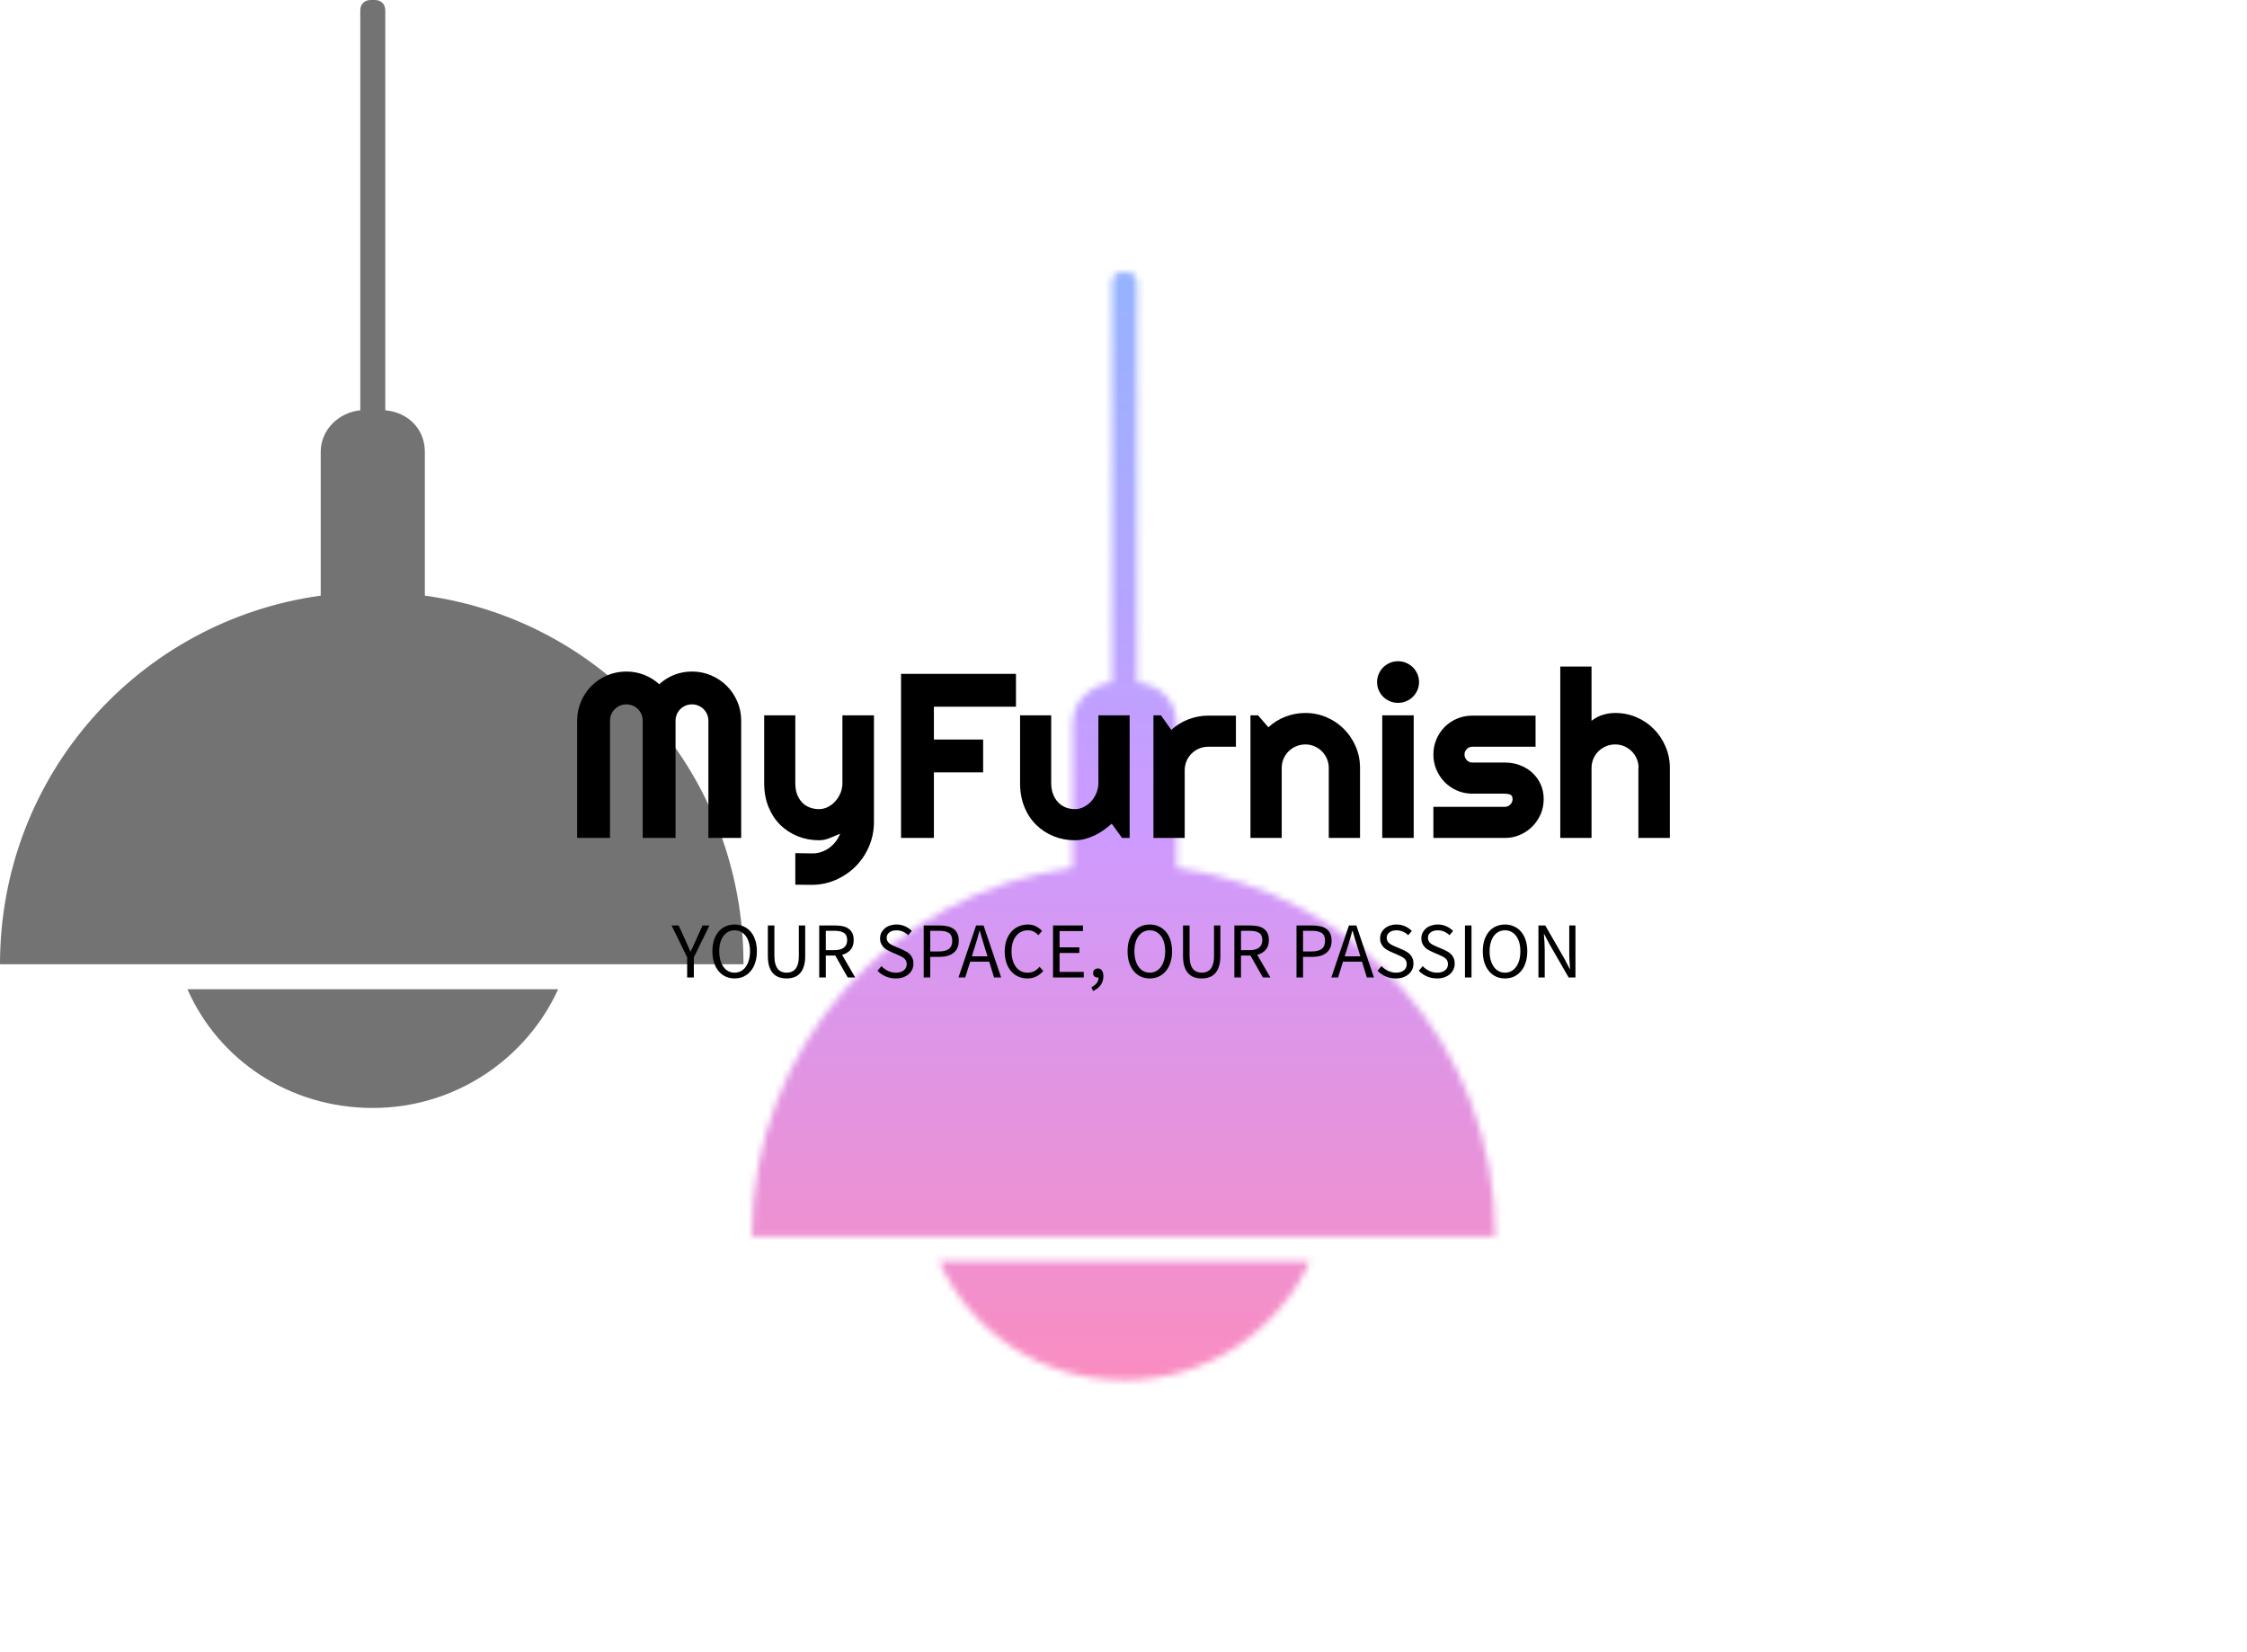 <svg data-v-70b83f88="" version="1.0" xmlns="http://www.w3.org/2000/svg" xmlns:xlink="http://www.w3.org/1999/xlink" width="100%" height="100%" viewBox="0 0 340 250" preserveAspectRatio="xMidYMid meet" color-interpolation-filters="sRGB" style="margin: auto;"> <rect data-v-70b83f88="" x="0" y="0" width="100%" height="100%" fill="#ffffff" fill-opacity="0" class="background"></rect> <rect data-v-70b83f88="" x="0" y="0" width="100%" height="100%" fill="url(#watermark)" fill-opacity="1" class="watermarklayer"></rect> <g data-v-70b83f88="" class="iconmbgsvg" transform="translate(87.33,41.176)"><g fill="#000000" hollow-target="textNormalTran"><g opacity="1" transform="matrix(1,0,0,1,26.42,0)" mask="url(#2c59154b-1ea7-4623-a039-e0555a86ec9b)"><g><rect fill="#000000" fill-opacity="0" stroke-width="2" x="0" y="0" width="112.5" height="167.648" class="image-rect"></rect> <svg filter="url(#colors6868722650)" x="0" y="0" width="112.5" height="167.648" filtersec="colorsf4113861660" class="image-svg-svg primary" style="overflow: visible;"><svg xmlns="http://www.w3.org/2000/svg" xmlns:xlink="http://www.w3.org/1999/xlink" version="1.1" x="0px" y="0px" viewBox="32.1 23.4 35.7 53.2" xml:space="preserve"><g><path d="M52.5,52v-6.9c0-1.1-0.8-1.9-1.9-2V23.9c0-0.3-0.2-0.5-0.5-0.5h-0.2c-0.3,0-0.5,0.2-0.5,0.5v19.2c-1,0.1-1.9,0.9-1.9,2V52   c-8.7,1.2-15.4,8.6-15.4,17.7h35.7C67.8,60.6,61.2,53.2,52.5,52z"></path><path d="M50,76.6c4,0,7.4-2.4,8.9-5.7H41.1C42.6,74.3,46,76.6,50,76.6z"></path></g></svg></svg> <defs><filter id="colors6868722650"><feColorMatrix type="matrix" values="0 0 0 0 0.996  0 0 0 0 0  0 0 0 0 0.996  0 0 0 1 0" class="icon-fecolormatrix"></feColorMatrix></filter> <filter id="colorsf4113861660"><feColorMatrix type="matrix" values="0 0 0 0 0.996  0 0 0 0 0.996  0 0 0 0 0.996  0 0 0 1 0" class="icon-fecolormatrix"></feColorMatrix></filter> <filter id="colorsb8110473198"><feColorMatrix type="matrix" values="0 0 0 0 0  0 0 0 0 0  0 0 0 0 0  0 0 0 1 0" class="icon-fecolormatrix"></feColorMatrix></filter></defs></g><rect v-gra="id" width="124.5" height="179.648" transform="translate(-6, -6)" style="pointer-events:none;" fill="url(#R_ntg-aBWHDjjuaOw83el)"></rect></g> <g transform="translate(0,58.876)"><g data-gra="path-name" fill-rule="" class="tp-name" transform="matrix(1,0,0,1,0,0)" opacity="1"><g transform="scale(1)"><g><path d="M26.95-17.73L26.95 0 21.99 0 21.99-17.73Q21.99-18.25 21.8-18.7 21.6-19.15 21.26-19.49 20.92-19.83 20.47-20.02 20.02-20.21 19.5-20.21L19.5-20.21Q18.98-20.21 18.53-20.02 18.08-19.83 17.74-19.49 17.4-19.15 17.21-18.7 17.02-18.25 17.02-17.73L17.02-17.73 17.02 0 12.05 0 12.05-17.73Q12.05-18.25 11.86-18.7 11.67-19.15 11.33-19.49 11-19.83 10.55-20.02 10.1-20.21 9.58-20.21L9.58-20.21Q9.06-20.21 8.61-20.02 8.16-19.83 7.82-19.49 7.48-19.15 7.29-18.7 7.1-18.25 7.1-17.73L7.1-17.73 7.1 0 2.13 0 2.13-17.73Q2.13-19.28 2.71-20.63 3.29-21.99 4.3-23.01 5.32-24.02 6.68-24.6 8.04-25.18 9.58-25.18L9.58-25.18Q10.96-25.18 12.24-24.69 13.53-24.19 14.55-23.26L14.55-23.26Q15.57-24.19 16.84-24.69 18.11-25.18 19.5-25.18L19.5-25.18Q21.04-25.18 22.4-24.6 23.76-24.02 24.77-23.01 25.79-21.99 26.37-20.63 26.95-19.28 26.95-17.73L26.95-17.73ZM37.56 7.1L35.14 7.07 35.14 2.3 37.77 2.34Q38.46 2.34 39.1 2.11 39.75 1.89 40.29 1.49 40.84 1.09 41.25 0.55 41.67 0 41.93-0.64L41.93-0.64Q41.15-0.31 40.34 0.02 39.54 0.35 38.72 0.35L38.72 0.35Q37.01 0.35 35.5-0.26 34-0.87 32.86-1.98 31.73-3.1 31.08-4.7 30.43-6.3 30.43-8.3L30.43-8.3 30.43-18.55 35.14-18.55 35.14-8.3Q35.14-7.31 35.42-6.57 35.71-5.84 36.2-5.34 36.68-4.85 37.33-4.61 37.98-4.36 38.72-4.36L38.72-4.36Q39.45-4.36 40.1-4.7 40.75-5.04 41.23-5.59 41.72-6.15 42-6.85 42.27-7.55 42.27-8.3L42.27-8.3 42.27-18.55 47.04-18.55 47.04-2.34Q47.02-0.38 46.27 1.33 45.53 3.05 44.24 4.33 42.95 5.61 41.23 6.36 39.52 7.1 37.56 7.1L37.56 7.1ZM56.11-9.92L56.11 0 51.14 0 51.14-24.83 68.53-24.83 68.53-19.86 56.11-19.86 56.11-14.89 63.56-14.89 63.56-9.92 56.11-9.92ZM84.58 0L83.02-2.16Q82.45-1.65 81.8-1.19 81.15-0.73 80.44-0.39 79.73-0.05 78.98 0.15 78.23 0.35 77.45 0.35L77.45 0.35Q75.73 0.35 74.23-0.26 72.72-0.87 71.59-1.98 70.45-3.1 69.8-4.7 69.15-6.3 69.15-8.3L69.15-8.3 69.15-18.55 73.86-18.55 73.86-8.3Q73.86-7.36 74.15-6.62 74.43-5.89 74.92-5.39 75.4-4.88 76.05-4.62 76.7-4.36 77.45-4.36L77.45-4.36Q78.18-4.36 78.82-4.7 79.47-5.04 79.96-5.59 80.44-6.15 80.72-6.85 81-7.55 81-8.3L81-8.3 81-18.55 85.73-18.55 85.73 0 84.58 0ZM94.06-10.22L94.06 0 89.33 0 89.33-18.55 90.47-18.55 92.03-16.35Q93.17-17.39 94.63-17.95 96.08-18.51 97.64-18.51L97.64-18.51 101.81-18.51 101.81-13.8 97.64-13.8Q96.9-13.8 96.24-13.53 95.58-13.25 95.1-12.76 94.61-12.28 94.33-11.62 94.06-10.96 94.06-10.22L94.06-10.22ZM108.74-10.6L108.74 0 104.01 0 104.01-18.55 105.16-18.55 106.72-16.75Q107.86-17.79 109.3-18.35 110.75-18.91 112.33-18.91L112.33-18.91Q114.02-18.91 115.53-18.26 117.04-17.61 118.16-16.48 119.29-15.34 119.94-13.83 120.59-12.31 120.59-10.6L120.59-10.6 120.59 0 115.86 0 115.86-10.6Q115.86-11.33 115.58-11.98 115.31-12.63 114.82-13.11 114.34-13.59 113.69-13.87 113.05-14.15 112.33-14.15L112.33-14.15Q111.58-14.15 110.92-13.87 110.27-13.59 109.78-13.11 109.3-12.63 109.02-11.98 108.74-11.33 108.74-10.6L108.74-10.6ZM129.52-23.59L129.52-23.59Q129.52-22.93 129.27-22.36 129.02-21.79 128.59-21.36 128.16-20.94 127.58-20.69 127-20.44 126.34-20.44L126.34-20.44Q125.68-20.44 125.1-20.69 124.52-20.94 124.09-21.36 123.67-21.79 123.42-22.36 123.17-22.93 123.17-23.59L123.17-23.59Q123.17-24.23 123.42-24.81 123.67-25.39 124.09-25.81 124.52-26.24 125.1-26.49 125.68-26.74 126.34-26.74L126.34-26.74Q127-26.74 127.58-26.49 128.16-26.24 128.59-25.81 129.02-25.39 129.27-24.81 129.52-24.23 129.52-23.59ZM128.71-18.55L128.71 0 123.95 0 123.95-18.55 128.71-18.55ZM142.5 0L142.5 0 131.69 0 131.69-4.71 142.5-4.71Q142.98-4.71 143.33-5.06 143.67-5.4 143.67-5.89L143.67-5.89Q143.67-6.39 143.33-6.55 142.98-6.7 142.5-6.7L142.5-6.7 137.58-6.7Q136.35-6.7 135.27-7.17 134.2-7.64 133.4-8.44 132.61-9.25 132.15-10.32 131.69-11.4 131.69-12.63L131.69-12.63Q131.69-13.85 132.15-14.93 132.61-16 133.4-16.8 134.2-17.6 135.27-18.05 136.35-18.51 137.58-18.51L137.58-18.51 147.15-18.51 147.15-13.8 137.58-13.8Q137.09-13.8 136.75-13.46 136.4-13.11 136.4-12.63L136.4-12.63Q136.4-12.12 136.75-11.77 137.09-11.41 137.58-11.41L137.58-11.41 142.5-11.41Q143.71-11.41 144.78-11.01 145.86-10.6 146.65-9.87 147.45-9.14 147.92-8.12 148.38-7.1 148.38-5.89L148.38-5.89Q148.38-4.66 147.92-3.59 147.45-2.53 146.65-1.72 145.86-0.92 144.78-0.46 143.71 0 142.5 0ZM155.62-10.6L155.62 0 150.89 0 150.89-25.93 155.62-25.93 155.62-17.73Q156.47-18.37 157.37-18.64 158.27-18.91 159.21-18.91L159.21-18.91Q160.92-18.91 162.43-18.26 163.94-17.61 165.05-16.48 166.17-15.34 166.82-13.83 167.47-12.31 167.47-10.6L167.47-10.6 167.47 0 162.71 0 162.71-10.6 162.74-10.6Q162.74-11.33 162.46-11.98 162.19-12.63 161.7-13.11 161.22-13.59 160.58-13.87 159.93-14.15 159.21-14.15L159.21-14.15Q158.46-14.15 157.8-13.87 157.15-13.59 156.66-13.11 156.18-12.63 155.9-11.98 155.62-11.33 155.62-10.6L155.62-10.6Z" transform="translate(-2.13, 26.74)"></path></g> <!----> <!----> <!----> <!----> <!----> <!----> <!----></g></g> <g data-gra="path-slogan" fill-rule="" class="tp-slogan" fill="#000000" transform="matrix(1,0,0,1,14.285,39.84)" opacity="1"><!----> <!----> <g transform="scale(1, 1)"><g transform="scale(1)"><path d="M2.35-3.05L2.35 0L3.36 0L3.36-3.05L5.72-7.87L4.68-7.87L3.67-5.65C3.55-5.36 3.42-5.08 3.29-4.80C3.15-4.52 3.02-4.23 2.88-3.94L2.83-3.94C2.70-4.23 2.57-4.52 2.45-4.80C2.33-5.08 2.20-5.36 2.08-5.65L1.06-7.87L-0.01-7.87ZM9.53 0.14C10.02 0.14 10.48 0.05 10.89-0.14C11.30-0.34 11.66-0.61 11.96-0.97C12.26-1.32 12.49-1.75 12.65-2.26C12.82-2.77 12.90-3.34 12.90-3.97C12.90-4.60 12.82-5.16 12.65-5.66C12.49-6.16 12.26-6.58 11.96-6.93C11.66-7.28 11.30-7.55 10.89-7.73C10.48-7.92 10.02-8.02 9.53-8.02C9.03-8.02 8.58-7.92 8.17-7.74C7.75-7.56 7.40-7.29 7.10-6.94C6.81-6.59 6.58-6.17 6.41-5.67C6.25-5.17 6.17-4.60 6.17-3.97C6.17-3.34 6.25-2.77 6.41-2.26C6.58-1.75 6.81-1.32 7.10-0.97C7.40-0.61 7.75-0.34 8.17-0.14C8.58 0.05 9.03 0.14 9.53 0.14ZM9.53-0.73C9.18-0.73 8.86-0.81 8.57-0.96C8.29-1.11 8.05-1.33 7.84-1.61C7.64-1.90 7.48-2.24 7.37-2.63C7.26-3.03 7.20-3.48 7.20-3.97C7.20-4.46 7.26-4.90 7.37-5.29C7.48-5.68 7.64-6.02 7.84-6.29C8.05-6.56 8.29-6.77 8.57-6.92C8.86-7.07 9.18-7.14 9.53-7.14C9.88-7.14 10.20-7.07 10.48-6.92C10.77-6.77 11.01-6.56 11.21-6.29C11.42-6.02 11.58-5.68 11.69-5.29C11.80-4.90 11.86-4.46 11.86-3.97C11.86-3.48 11.80-3.03 11.69-2.63C11.58-2.24 11.42-1.90 11.21-1.61C11.01-1.33 10.77-1.11 10.48-0.96C10.20-0.81 9.88-0.73 9.53-0.73ZM14.56-7.87L14.56-3.25C14.56-2.62 14.63-2.09 14.77-1.66C14.92-1.22 15.11-0.87 15.37-0.61C15.62-0.34 15.92-0.15 16.27-0.03C16.61 0.09 16.99 0.14 17.39 0.14C17.79 0.14 18.16 0.09 18.50-0.03C18.85-0.15 19.15-0.34 19.40-0.61C19.65-0.87 19.85-1.22 19.99-1.66C20.14-2.09 20.21-2.62 20.21-3.25L20.21-7.87L19.25-7.87L19.25-3.23C19.25-2.76 19.20-2.36 19.10-2.04C19.01-1.72 18.88-1.46 18.71-1.27C18.54-1.08 18.34-0.94 18.12-0.86C17.90-0.77 17.65-0.73 17.39-0.73C17.13-0.73 16.89-0.77 16.67-0.86C16.44-0.94 16.25-1.08 16.09-1.27C15.92-1.46 15.79-1.72 15.70-2.04C15.60-2.36 15.55-2.76 15.55-3.23L15.55-7.87ZM23.33-4.14L23.33-7.07L24.65-7.07C25.26-7.07 25.74-6.96 26.06-6.76C26.39-6.55 26.56-6.18 26.56-5.66C26.56-5.15 26.39-4.77 26.06-4.52C25.74-4.27 25.26-4.14 24.65-4.14ZM26.65 0L27.78 0L25.79-3.43C26.32-3.57 26.75-3.82 27.07-4.19C27.39-4.56 27.55-5.05 27.55-5.66C27.55-6.07 27.48-6.42 27.35-6.70C27.21-6.98 27.02-7.20 26.78-7.38C26.53-7.56 26.24-7.68 25.90-7.76C25.56-7.83 25.19-7.87 24.79-7.87L22.33-7.87L22.33 0L23.33 0L23.33-3.32L24.76-3.32ZM31.75-1.72L31.15-1.02C31.50-0.66 31.90-0.38 32.38-0.17C32.85 0.04 33.36 0.14 33.91 0.14C34.33 0.14 34.70 0.09 35.03-0.03C35.36-0.15 35.64-0.31 35.87-0.51C36.10-0.71 36.28-0.95 36.40-1.22C36.53-1.50 36.59-1.79 36.59-2.10C36.59-2.39 36.55-2.64 36.46-2.86C36.38-3.08 36.26-3.27 36.12-3.44C35.98-3.60 35.80-3.75 35.60-3.87C35.40-3.99 35.19-4.10 34.97-4.20L33.85-4.68C33.69-4.74 33.54-4.81 33.38-4.89C33.23-4.97 33.09-5.05 32.96-5.15C32.84-5.25 32.73-5.37 32.66-5.50C32.58-5.63 32.54-5.80 32.54-5.99C32.54-6.35 32.68-6.63 32.95-6.83C33.21-7.04 33.57-7.14 34.01-7.14C34.38-7.14 34.71-7.07 35.00-6.94C35.29-6.81 35.56-6.63 35.80-6.40L36.34-7.04C36.06-7.33 35.72-7.57 35.32-7.75C34.92-7.93 34.48-8.02 34.01-8.02C33.65-8.02 33.32-7.96 33.02-7.86C32.72-7.76 32.46-7.61 32.24-7.42C32.02-7.23 31.85-7.01 31.72-6.76C31.60-6.50 31.54-6.22 31.54-5.93C31.54-5.64 31.58-5.39 31.68-5.17C31.78-4.95 31.90-4.76 32.05-4.60C32.20-4.44 32.38-4.30 32.57-4.19C32.76-4.08 32.95-3.98 33.13-3.90L34.26-3.41C34.44-3.32 34.62-3.24 34.78-3.16C34.94-3.08 35.07-2.99 35.19-2.89C35.31-2.79 35.40-2.67 35.47-2.53C35.53-2.39 35.57-2.22 35.57-2.02C35.57-1.63 35.42-1.32 35.14-1.09C34.85-0.85 34.44-0.73 33.92-0.73C33.52-0.73 33.12-0.82 32.74-1.00C32.36-1.18 32.03-1.42 31.75-1.72ZM38.14-7.87L38.14 0L39.13 0L39.13-3.12L40.55-3.12C40.98-3.12 41.37-3.17 41.73-3.27C42.09-3.37 42.39-3.52 42.65-3.72C42.90-3.92 43.10-4.17 43.24-4.48C43.38-4.78 43.45-5.14 43.45-5.56C43.45-5.99 43.38-6.35 43.24-6.65C43.10-6.94 42.91-7.18 42.65-7.36C42.40-7.54 42.10-7.67 41.74-7.75C41.38-7.83 40.98-7.87 40.55-7.87ZM40.43-3.94L39.13-3.94L39.13-7.07L40.43-7.07C41.11-7.07 41.62-6.96 41.95-6.74C42.29-6.52 42.46-6.12 42.46-5.56C42.46-5.00 42.29-4.59 41.96-4.33C41.63-4.07 41.12-3.94 40.43-3.94ZM47.80-3.20L45.43-3.20L45.80-4.40C45.95-4.84 46.08-5.28 46.21-5.72C46.34-6.15 46.46-6.60 46.58-7.06L46.63-7.06C46.76-6.60 46.89-6.15 47.02-5.72C47.14-5.28 47.28-4.84 47.42-4.40ZM48.05-2.40L48.79 0L49.86 0L47.20-7.87L46.07-7.87L43.40 0L44.42 0L45.18-2.40ZM50.40-3.94C50.40-3.30 50.49-2.72 50.66-2.21C50.83-1.71 51.07-1.28 51.38-0.93C51.69-0.58 52.05-0.32 52.47-0.13C52.89 0.05 53.35 0.14 53.84 0.14C54.35 0.14 54.80 0.04 55.19-0.16C55.58-0.36 55.93-0.64 56.24-1.00L55.68-1.61C55.42-1.33 55.15-1.11 54.87-0.96C54.59-0.81 54.25-0.73 53.87-0.73C53.49-0.73 53.15-0.81 52.85-0.96C52.55-1.11 52.30-1.33 52.09-1.61C51.88-1.89 51.72-2.23 51.61-2.62C51.49-3.02 51.43-3.46 51.43-3.96C51.43-4.45 51.49-4.89 51.61-5.28C51.73-5.67 51.90-6.01 52.12-6.28C52.33-6.56 52.59-6.77 52.90-6.92C53.20-7.07 53.54-7.14 53.92-7.14C54.25-7.14 54.55-7.07 54.80-6.94C55.05-6.81 55.28-6.63 55.49-6.41L56.05-7.04C55.82-7.30 55.52-7.53 55.16-7.72C54.80-7.92 54.38-8.02 53.90-8.02C53.40-8.02 52.93-7.92 52.51-7.73C52.08-7.55 51.71-7.28 51.40-6.92C51.08-6.57 50.84-6.14 50.66-5.64C50.49-5.14 50.40-4.57 50.40-3.94ZM57.71-7.87L57.71 0L62.36 0L62.36-0.85L58.70-0.85L58.70-3.71L61.69-3.71L61.69-4.56L58.70-4.56L58.70-7.03L62.24-7.03L62.24-7.87ZM63.52 1.46L63.76 2.04C64.24 1.83 64.63 1.54 64.91 1.15C65.19 0.77 65.33 0.32 65.33-0.20C65.33-0.56 65.25-0.85 65.11-1.06C64.96-1.26 64.76-1.37 64.50-1.37C64.30-1.37 64.13-1.31 63.98-1.18C63.84-1.06 63.77-0.89 63.77-0.67C63.77-0.45 63.84-0.28 63.98-0.16C64.12-0.05 64.28 0.01 64.48 0.01C64.53 0.01 64.57 0.01 64.60 0C64.60 0.33 64.50 0.62 64.31 0.86C64.12 1.11 63.85 1.31 63.52 1.46ZM72.35 0.14C72.84 0.14 73.30 0.05 73.71-0.14C74.12-0.34 74.48-0.61 74.78-0.97C75.08-1.32 75.31-1.75 75.47-2.26C75.64-2.77 75.72-3.34 75.72-3.97C75.72-4.60 75.64-5.16 75.47-5.66C75.31-6.16 75.08-6.58 74.78-6.93C74.48-7.28 74.12-7.55 73.71-7.73C73.30-7.92 72.84-8.02 72.35-8.02C71.85-8.02 71.40-7.92 70.99-7.74C70.57-7.56 70.22-7.29 69.92-6.94C69.63-6.59 69.40-6.17 69.23-5.67C69.07-5.17 68.99-4.60 68.99-3.97C68.99-3.34 69.07-2.77 69.23-2.26C69.40-1.75 69.63-1.32 69.92-0.97C70.22-0.61 70.57-0.34 70.99-0.14C71.40 0.05 71.85 0.14 72.35 0.14ZM72.35-0.73C72.00-0.73 71.68-0.81 71.39-0.96C71.11-1.11 70.87-1.33 70.66-1.61C70.46-1.90 70.30-2.24 70.19-2.63C70.08-3.03 70.02-3.48 70.02-3.97C70.02-4.46 70.08-4.90 70.19-5.29C70.30-5.68 70.46-6.02 70.66-6.29C70.87-6.56 71.11-6.77 71.39-6.92C71.68-7.07 72.00-7.14 72.35-7.14C72.70-7.14 73.02-7.07 73.30-6.92C73.59-6.77 73.83-6.56 74.03-6.29C74.24-6.02 74.40-5.68 74.51-5.29C74.62-4.90 74.68-4.46 74.68-3.97C74.68-3.48 74.62-3.03 74.51-2.63C74.40-2.24 74.24-1.90 74.03-1.61C73.83-1.33 73.59-1.11 73.30-0.96C73.02-0.81 72.70-0.73 72.35-0.73ZM77.38-7.87L77.38-3.25C77.38-2.62 77.45-2.09 77.59-1.66C77.74-1.22 77.93-0.87 78.19-0.61C78.44-0.34 78.74-0.15 79.09-0.03C79.43 0.09 79.81 0.14 80.21 0.14C80.61 0.14 80.98 0.09 81.32-0.03C81.67-0.15 81.97-0.34 82.22-0.61C82.47-0.87 82.67-1.22 82.81-1.66C82.96-2.09 83.03-2.62 83.03-3.25L83.03-7.87L82.07-7.87L82.07-3.23C82.07-2.76 82.02-2.36 81.92-2.04C81.83-1.72 81.70-1.46 81.53-1.27C81.36-1.08 81.16-0.94 80.94-0.86C80.72-0.77 80.47-0.73 80.21-0.73C79.95-0.73 79.71-0.77 79.49-0.86C79.26-0.94 79.07-1.08 78.91-1.27C78.74-1.46 78.61-1.72 78.52-2.04C78.42-2.36 78.37-2.76 78.37-3.23L78.37-7.87ZM86.15-4.14L86.15-7.07L87.47-7.07C88.08-7.07 88.56-6.96 88.88-6.76C89.21-6.55 89.38-6.18 89.38-5.66C89.38-5.15 89.21-4.77 88.88-4.52C88.56-4.27 88.08-4.14 87.47-4.14ZM89.47 0L90.60 0L88.61-3.43C89.14-3.57 89.57-3.82 89.89-4.19C90.21-4.56 90.37-5.05 90.37-5.66C90.37-6.07 90.30-6.42 90.17-6.70C90.03-6.98 89.84-7.20 89.60-7.38C89.35-7.56 89.06-7.68 88.72-7.76C88.38-7.83 88.01-7.87 87.61-7.87L85.15-7.87L85.15 0L86.15 0L86.15-3.32L87.58-3.32ZM94.55-7.87L94.55 0L95.54 0L95.54-3.12L96.96-3.12C97.39-3.12 97.79-3.17 98.14-3.27C98.50-3.37 98.80-3.52 99.06-3.72C99.32-3.92 99.51-4.17 99.65-4.48C99.79-4.78 99.86-5.14 99.86-5.56C99.86-5.99 99.79-6.35 99.65-6.65C99.51-6.94 99.32-7.18 99.07-7.36C98.81-7.54 98.51-7.67 98.15-7.75C97.79-7.83 97.39-7.87 96.96-7.87ZM96.84-3.94L95.54-3.94L95.54-7.07L96.84-7.07C97.52-7.07 98.03-6.96 98.36-6.74C98.70-6.52 98.87-6.12 98.87-5.56C98.87-5.00 98.70-4.59 98.37-4.33C98.04-4.07 97.53-3.94 96.84-3.94ZM104.21-3.20L101.84-3.20L102.22-4.40C102.36-4.84 102.50-5.28 102.62-5.72C102.75-6.15 102.88-6.60 103.00-7.06L103.04-7.06C103.17-6.60 103.30-6.15 103.43-5.72C103.56-5.28 103.69-4.84 103.84-4.40ZM104.46-2.40L105.20 0L106.27 0L103.61-7.87L102.48-7.87L99.82 0L100.84 0L101.59-2.40ZM107.41-1.72L106.81-1.02C107.16-0.66 107.56-0.38 108.04-0.17C108.51 0.04 109.02 0.14 109.57 0.14C109.99 0.14 110.36 0.09 110.69-0.03C111.02-0.15 111.30-0.31 111.53-0.51C111.76-0.71 111.94-0.95 112.06-1.22C112.19-1.50 112.25-1.79 112.25-2.10C112.25-2.39 112.21-2.64 112.12-2.86C112.04-3.08 111.92-3.27 111.78-3.44C111.64-3.60 111.46-3.75 111.26-3.87C111.06-3.99 110.85-4.10 110.63-4.20L109.51-4.68C109.35-4.74 109.20-4.81 109.04-4.89C108.89-4.97 108.75-5.05 108.62-5.15C108.50-5.25 108.39-5.37 108.32-5.50C108.24-5.63 108.20-5.80 108.20-5.99C108.20-6.35 108.34-6.63 108.61-6.83C108.87-7.04 109.23-7.14 109.67-7.14C110.04-7.14 110.37-7.07 110.66-6.94C110.95-6.81 111.22-6.63 111.46-6.40L112.00-7.04C111.72-7.33 111.38-7.57 110.98-7.75C110.58-7.93 110.14-8.02 109.67-8.02C109.31-8.02 108.98-7.96 108.68-7.86C108.38-7.76 108.12-7.61 107.90-7.42C107.68-7.23 107.51-7.01 107.38-6.76C107.26-6.50 107.20-6.22 107.20-5.93C107.20-5.64 107.24-5.39 107.34-5.17C107.44-4.95 107.56-4.76 107.71-4.60C107.86-4.44 108.04-4.30 108.23-4.19C108.42-4.08 108.61-3.98 108.79-3.90L109.92-3.41C110.10-3.32 110.28-3.24 110.44-3.16C110.60-3.08 110.73-2.99 110.85-2.89C110.97-2.79 111.06-2.67 111.13-2.53C111.19-2.39 111.23-2.22 111.23-2.02C111.23-1.63 111.08-1.32 110.80-1.09C110.51-0.85 110.10-0.73 109.58-0.73C109.18-0.73 108.78-0.82 108.40-1.00C108.02-1.18 107.69-1.42 107.41-1.72ZM113.65-1.72L113.05-1.02C113.40-0.66 113.80-0.38 114.28-0.17C114.75 0.04 115.26 0.14 115.81 0.14C116.23 0.14 116.60 0.09 116.93-0.03C117.26-0.15 117.54-0.31 117.77-0.51C118.00-0.71 118.18-0.95 118.30-1.22C118.43-1.50 118.49-1.79 118.49-2.10C118.49-2.39 118.45-2.64 118.36-2.86C118.28-3.08 118.16-3.27 118.02-3.44C117.88-3.60 117.70-3.75 117.50-3.87C117.30-3.99 117.09-4.10 116.87-4.20L115.75-4.68C115.59-4.74 115.44-4.81 115.28-4.89C115.13-4.97 114.99-5.05 114.86-5.15C114.74-5.25 114.63-5.37 114.56-5.50C114.48-5.63 114.44-5.80 114.44-5.99C114.44-6.35 114.58-6.63 114.85-6.83C115.11-7.04 115.47-7.14 115.91-7.14C116.28-7.14 116.61-7.07 116.90-6.94C117.19-6.81 117.46-6.63 117.70-6.40L118.24-7.04C117.96-7.33 117.62-7.57 117.22-7.75C116.82-7.93 116.38-8.02 115.91-8.02C115.55-8.02 115.22-7.96 114.92-7.86C114.62-7.76 114.36-7.61 114.14-7.42C113.92-7.23 113.75-7.01 113.62-6.76C113.50-6.50 113.44-6.22 113.44-5.93C113.44-5.64 113.48-5.39 113.58-5.17C113.68-4.95 113.80-4.76 113.95-4.60C114.10-4.44 114.28-4.30 114.47-4.19C114.66-4.08 114.85-3.98 115.03-3.90L116.16-3.41C116.34-3.32 116.52-3.24 116.68-3.16C116.84-3.08 116.97-2.99 117.09-2.89C117.21-2.79 117.30-2.67 117.37-2.53C117.43-2.39 117.47-2.22 117.47-2.02C117.47-1.63 117.32-1.32 117.04-1.09C116.75-0.85 116.34-0.73 115.82-0.73C115.42-0.73 115.02-0.82 114.64-1.00C114.26-1.18 113.93-1.42 113.65-1.72ZM120.04-7.87L120.04 0L121.03 0L121.03-7.87ZM126.10 0.14C126.59 0.14 127.05 0.05 127.46-0.14C127.87-0.34 128.23-0.61 128.53-0.97C128.83-1.32 129.06-1.75 129.22-2.26C129.39-2.77 129.47-3.34 129.47-3.97C129.47-4.60 129.39-5.16 129.22-5.66C129.06-6.16 128.83-6.58 128.53-6.93C128.23-7.28 127.87-7.55 127.46-7.73C127.05-7.92 126.59-8.02 126.10-8.02C125.60-8.02 125.15-7.92 124.73-7.74C124.32-7.56 123.97-7.29 123.67-6.94C123.38-6.59 123.15-6.17 122.98-5.67C122.82-5.17 122.74-4.60 122.74-3.97C122.74-3.34 122.82-2.77 122.98-2.26C123.15-1.75 123.38-1.32 123.67-0.97C123.97-0.61 124.32-0.34 124.73-0.14C125.15 0.05 125.60 0.14 126.10 0.14ZM126.10-0.73C125.74-0.73 125.43-0.81 125.14-0.96C124.86-1.11 124.61-1.33 124.41-1.61C124.21-1.90 124.05-2.24 123.94-2.63C123.82-3.03 123.77-3.48 123.77-3.97C123.77-4.46 123.82-4.90 123.94-5.29C124.05-5.68 124.21-6.02 124.41-6.29C124.61-6.56 124.86-6.77 125.14-6.92C125.43-7.07 125.74-7.14 126.10-7.14C126.45-7.14 126.77-7.07 127.05-6.92C127.33-6.77 127.58-6.56 127.78-6.29C127.99-6.02 128.14-5.68 128.26-5.29C128.37-4.90 128.42-4.46 128.42-3.97C128.42-3.48 128.37-3.03 128.26-2.63C128.14-2.24 127.99-1.90 127.78-1.61C127.58-1.33 127.33-1.11 127.05-0.96C126.77-0.81 126.45-0.73 126.10-0.73ZM131.16-7.87L131.16 0L132.11 0L132.11-4.12C132.11-4.53 132.09-4.95 132.07-5.36C132.04-5.77 132.01-6.18 131.98-6.58L132.02-6.58L132.88-4.96L135.73 0L136.76 0L136.76-7.87L135.82-7.87L135.82-3.80C135.82-3.39 135.83-2.97 135.86-2.54C135.89-2.11 135.91-1.70 135.94-1.30L135.89-1.30L135.04-2.93L132.19-7.87Z" transform="translate(0.012, 8.016)"></path></g></g></g></g></g></g><defs v-gra="od"></defs><defs v-gra="id"><filter id="5ab8c0e5-f750-4828-9978-439834a7fbf3" filterUnits="userSpaceOnUse"><feColorMatrix type="matrix" values="0 0 0 0 0.996  0 0 0 0 0.996  0 0 0 0 0.996  0 0 0 1 0"></feColorMatrix></filter><linearGradient x1="0" y1="1" x2="0" y2="0" id="R_ntg-aBWHDjjuaOw83el"><stop offset="0%" stop-color="#fb2e86"></stop><stop offset="50%" stop-color="#a348ff"></stop><stop offset="100%" stop-color="#3978ff"></stop></linearGradient><filter id="42443b3f1de60f6b6fd3b6a9844b4764" filterUnits="userSpaceOnUse"><feColorMatrix type="matrix" values="0 0 0 0 0.996  0 0 0 0 0.996  0 0 0 0 0.996  0 0 0 1 0"></feColorMatrix></filter></defs><mask v-gra="im" id="2c59154b-1ea7-4623-a039-e0555a86ec9b"><g opacity="0.55" filter="url(#5ab8c0e5-f750-4828-9978-439834a7fbf3)"><g><rect fill="#000000" fill-opacity="0" stroke-width="2" x="0" y="0" width="112.5" height="167.648" class="image-rect"></rect> <svg x="0" y="0" width="112.5" height="167.648" filtersec="colorsf4113861660" class="image-svg-svg primary" style="overflow: visible;"><svg xmlns="http://www.w3.org/2000/svg" xmlns:xlink="http://www.w3.org/1999/xlink" version="1.1" x="0px" y="0px" viewBox="32.1 23.4 35.7 53.2" xml:space="preserve"><g><path d="M52.5,52v-6.9c0-1.1-0.8-1.9-1.9-2V23.9c0-0.3-0.2-0.5-0.5-0.5h-0.2c-0.3,0-0.5,0.2-0.5,0.5v19.2c-1,0.1-1.9,0.9-1.9,2V52   c-8.7,1.2-15.4,8.6-15.4,17.7h35.7C67.8,60.6,61.2,53.2,52.5,52z"></path><path d="M50,76.6c4,0,7.4-2.4,8.9-5.7H41.1C42.6,74.3,46,76.6,50,76.6z"></path></g></svg></svg> <defs><filter id="colors6868722650"><feColorMatrix type="matrix" values="0 0 0 0 0.996  0 0 0 0 0  0 0 0 0 0.996  0 0 0 1 0" class="icon-fecolormatrix"></feColorMatrix></filter> <filter id="colorsf4113861660"><feColorMatrix type="matrix" values="0 0 0 0 0.996  0 0 0 0 0.996  0 0 0 0 0.996  0 0 0 1 0" class="icon-fecolormatrix"></feColorMatrix></filter> <filter id="colorsb8110473198"><feColorMatrix type="matrix" values="0 0 0 0 0  0 0 0 0 0  0 0 0 0 0  0 0 0 1 0" class="icon-fecolormatrix"></feColorMatrix></filter></defs></g></g></mask></svg>